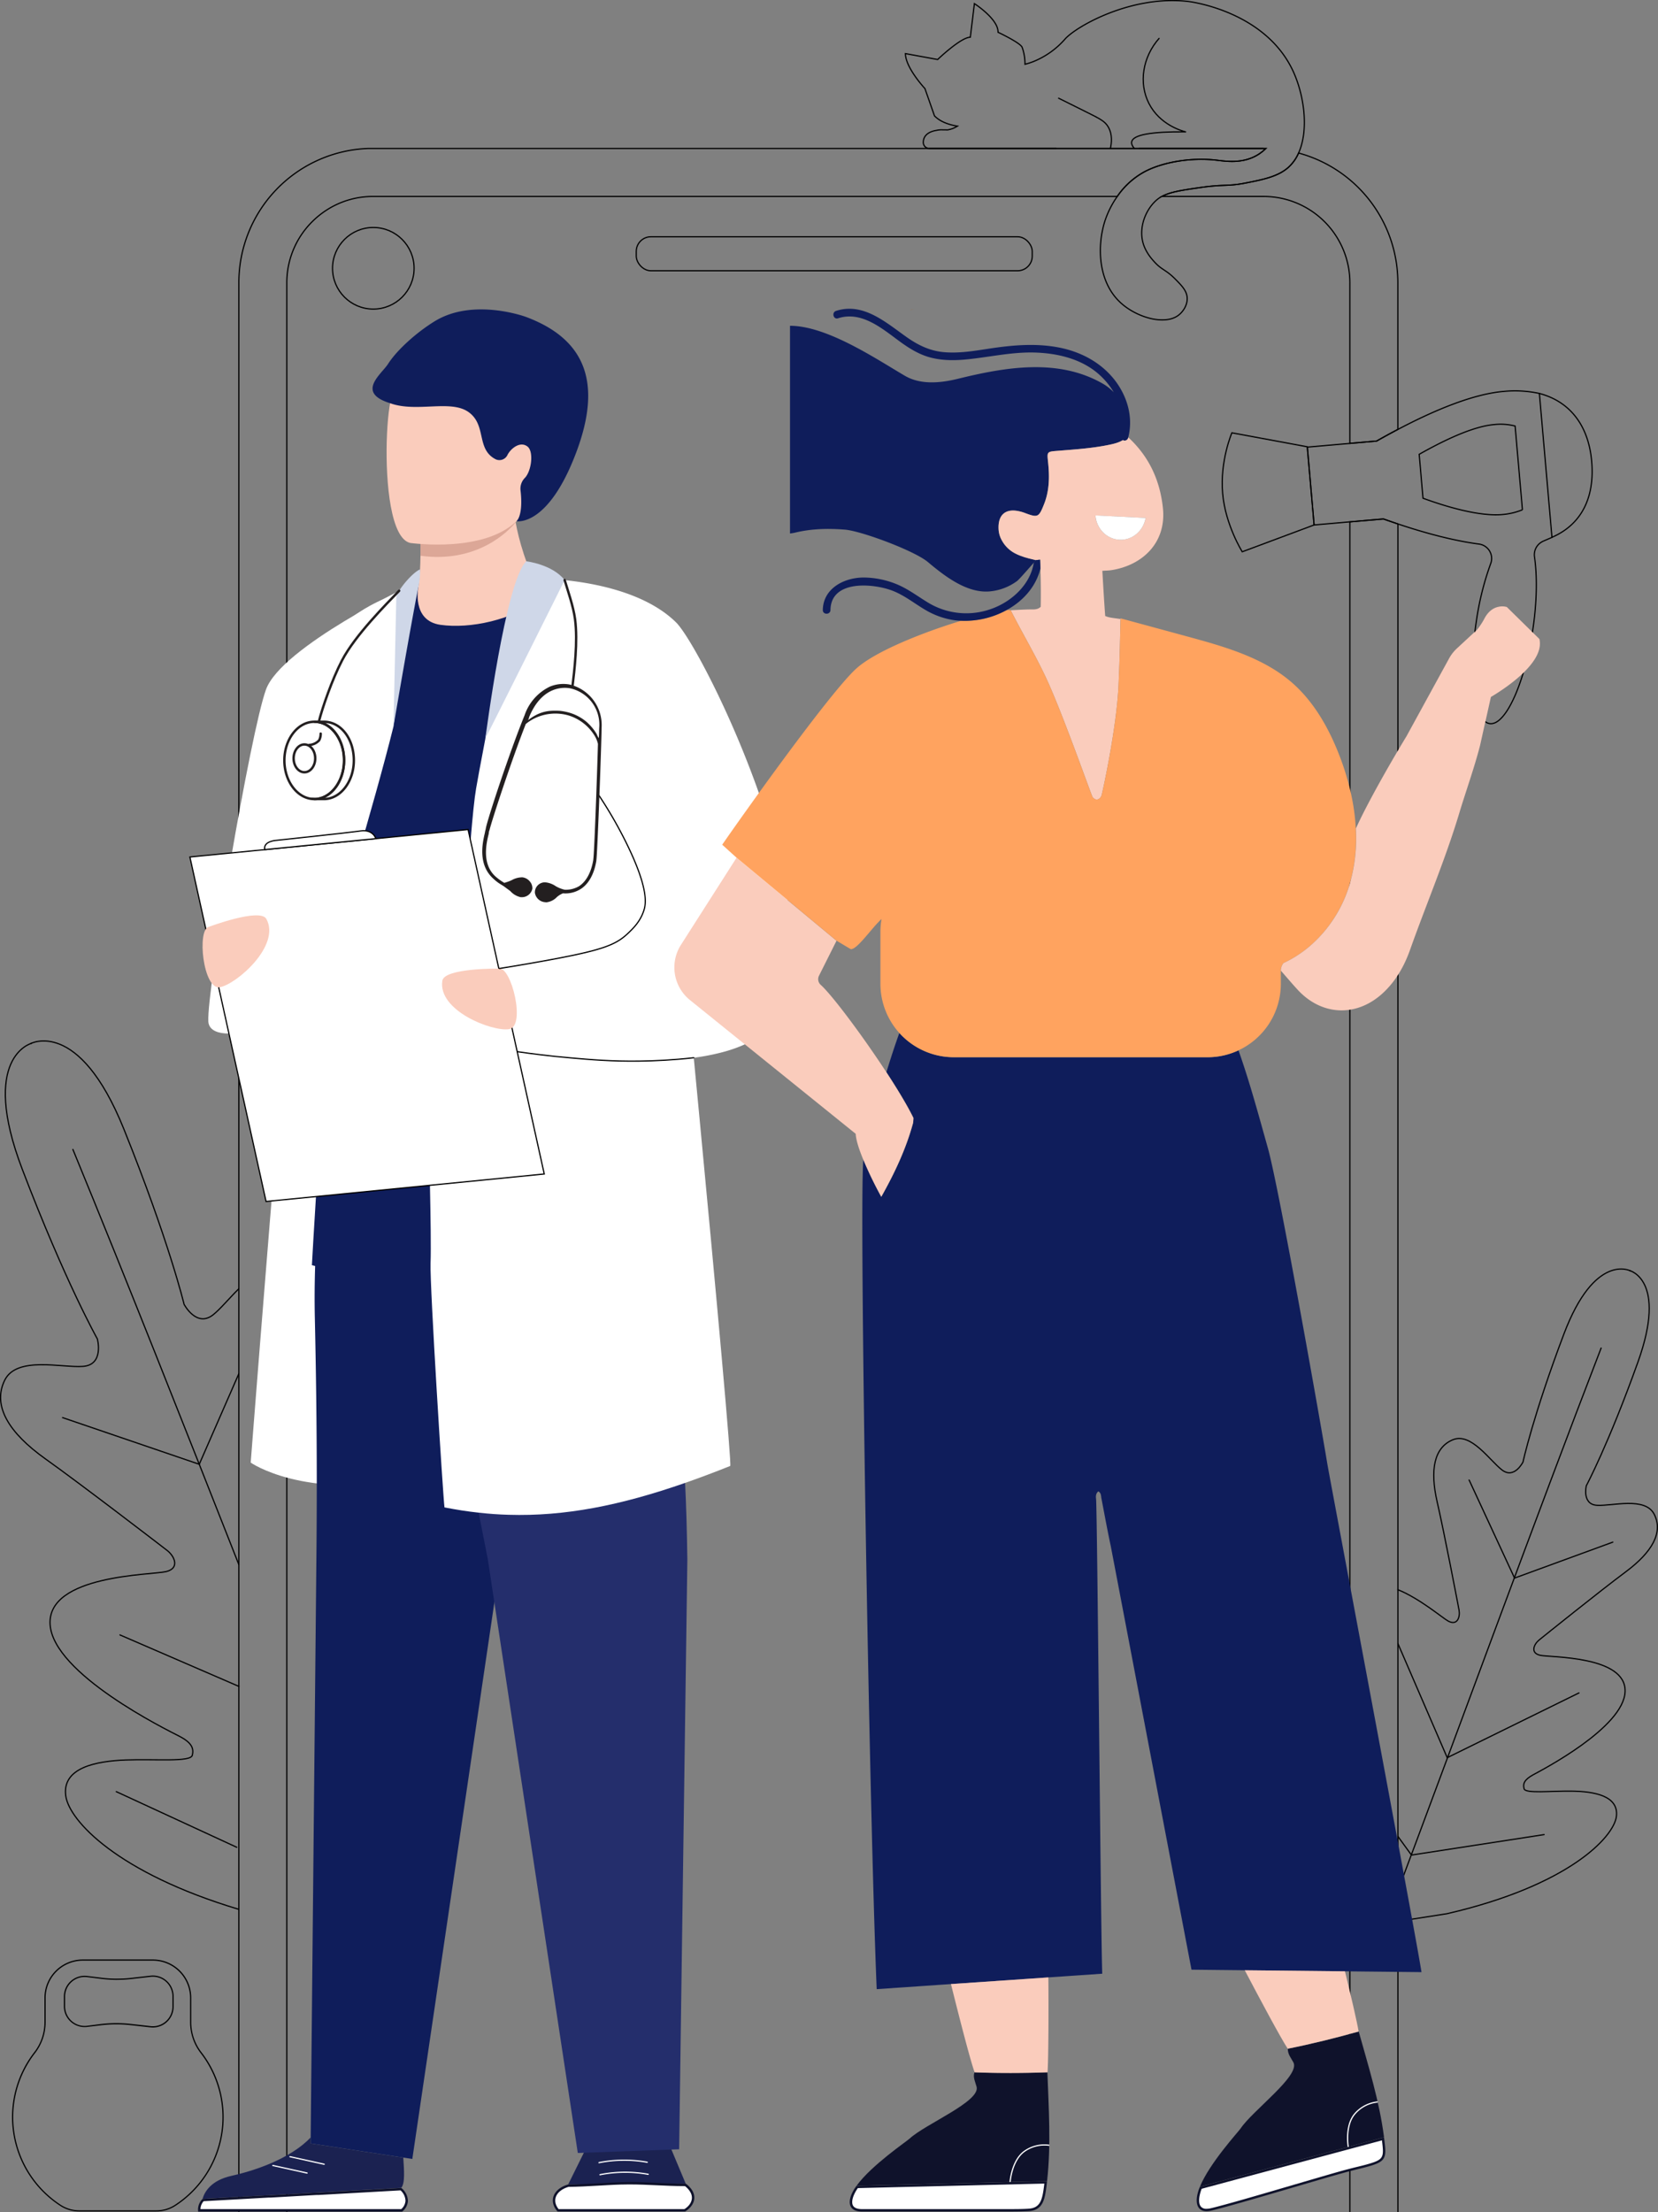 <svg xmlns="http://www.w3.org/2000/svg" viewBox="0 0 1370.11 1827.31"><rect x="0" y="0" width="1370.11" height="1827.31" fill="#808080" stroke="none"/><defs><style>.cls-1,.cls-17,.cls-19,.cls-20,.cls-22,.cls-6,.cls-7{fill:none;}.cls-1,.cls-17{stroke:#000;}.cls-1,.cls-17,.cls-20,.cls-22,.cls-6{stroke-linecap:round;}.cls-1,.cls-18,.cls-19,.cls-20{stroke-miterlimit:10;}.cls-2{fill:#1b2251;}.cls-3{fill:#0f1d5b;}.cls-4{fill:#fff;}.cls-18,.cls-5{fill:#0f122b;}.cls-18,.cls-6{stroke:#fff;}.cls-17,.cls-22,.cls-6{stroke-linejoin:round;}.cls-8{fill:#242e6c;}.cls-9{fill:#faccbc;}.cls-10{fill:#dca797;}.cls-11{fill:#cfd7e8;}.cls-12{fill:#ffb7a4;}.cls-13{fill:#9f6013;}.cls-14{fill:#86c4ae;}.cls-15{fill:#ffa35f;}.cls-16{fill:#fbebec;}.cls-19,.cls-20,.cls-22{stroke:#231f20;stroke-width:2px;}.cls-21{fill:#231f20;}</style></defs><g id="Layer_2" data-name="Layer 2"><g id="Layer_1-2" data-name="Layer 1"><path class="cls-1" d="M237,1826.81V233.59a71.06,71.06,0,0,1,20.9-50.39,72.38,72.38,0,0,1,13.43-10.58,70.49,70.49,0,0,1,36.93-10.35h615A64.7,64.7,0,0,1,945.56,142c15.39-8.26,38.92-12,59.1-9.76,7.86.88,22.08,3.4,34.86-4.46a37.42,37.42,0,0,0,6.52-5.14c-.59,0-1.18,0-1.77,0h-736c-1,0-1.91,0-2.86,0-.48,0-1,0-1.43,0h0l-1.4.07A110.91,110.91,0,0,0,197.38,233.56V1826.81"/><polyline class="cls-2" points="469.5 1804.46 485.16 1772.8 552.38 1769.74 566.65 1803.78"/><path class="cls-2" d="M333.26,1782.26l-76.53-11.69,0-5c-16.92,17.92-47.32,27.75-65.51,31.75-16.69,3.71-22.09,13-23.86,19l164.2-9.07C334.87,1803.43,333.88,1792.44,333.26,1782.26Zm-7.94-.74.17-.1v.11Z"/><path class="cls-3" d="M325.5,1781.53h-.18l.17-.1Z"/><path class="cls-4" d="M164.67,1825.81a11.12,11.12,0,0,1,3.17-8.53l54.45-3.08h1.61l37.69-2.14h1.62l68.07-3.82a13.09,13.09,0,0,1,4.8,9.74,11.1,11.1,0,0,1-4.15,7.83Z"/><path class="cls-5" d="M330.94,1809.27a12.07,12.07,0,0,1,4.14,8.69,10.13,10.13,0,0,1-3.51,6.85H165.65a10.14,10.14,0,0,1,2.64-6.56l54-3H224l37.58-2.14h1.73l67.62-3.79m.67-2-68.4,3.83h-1.67l-37.64,2.14h-1.67l-54.82,3.1a12.14,12.14,0,0,0-3.64,10.51H332.28a12.15,12.15,0,0,0,4.8-8.81,14.14,14.14,0,0,0-5.47-10.77Z"/><line class="cls-6" x1="225.46" y1="1788.76" x2="253.75" y2="1795"/><line class="cls-6" x1="239.61" y1="1781.49" x2="267.9" y2="1787.73"/><path class="cls-1" d="M1266.33,522.18c.13-.65.22-1.34.32-2,3.51-23.26,3.67-44.46,1.44-59.89a12.21,12.21,0,0,1,5.71-12.48,11.58,11.58,0,0,1,1.6-.85l7.08-3.05v-.1l-.23.1v0l.23-.07c26.47-11.5,35.22-35.61,32.82-62.7-2.29-26.93-15.72-48.88-43.21-56.13l-.2-.06,0,0a96,96,0,0,0-29.55-1.61c-25.52,2.23-57.86,15.92-87.18,31.39-6,3.14-11.89,6.39-17.56,9.6l-22.08,1.93-35.19,3.08,5.61,64.31v0l29.58-2.59,27.68-2.39c3.9,1.38,7.9,2.75,12,4.13,21.92,7.34,45.48,13.79,67,16.61a12,12,0,0,1,9.66,16.12,236.91,236.91,0,0,0-11.89,47.8c-.46,2.88-.82,5.73-1.15,8.55m22.48-96.84c-18.19,1.54-44.23-5.74-65.39-13.5l-3.15-36.27c19.53-11,43.9-23,62-24.57a48.4,48.4,0,0,1,17.26,1.21l6.06,69.19A56.45,56.45,0,0,1,1241.2,425.05Z"/><path class="cls-1" d="M1258.72,555.91c-7.88,26.09-18.54,43.21-27.69,41.8a7.26,7.26,0,0,1-3.56-1.55"/><path class="cls-1" d="M1155.06,1313.09c18.24,7.32,37,23.46,41.73,26,7.76,4.16,9.89-3.82,8.93-9s-12.07-63.23-18.1-89.47-2.67-44.93,13-51.35c15.13-6.19,30.46,17.24,40.63,25s17.29-6.6,17.29-6.6,8.27-38.21,33.79-105.7,54.82-52.25,54.82-52.25"/><path class="cls-1" d="M1346.55,1049.5s31.37,7.36,7.08,75.3-42.73,102.4-42.73,102.4-3.86,15.54,8.89,16.23,39.61-7.23,47.13,7.3c7.8,15.06-1.76,31.46-23.35,47.55s-67.6,53.07-71.74,56.43-7.62,10.76,1,12.62,71.13.33,70.08,30S1274.34,1462,1267,1466s-8.72,7.46-7.55,11.6,22.14,1.64,39.94,1.94,38.39,3.75,36.34,20.84-39.51,57.28-140.12,80.43l-29,4.51"/><path class="cls-1" d="M1323.11,1113.53c-53.87,139.61-119.56,319.78-173.07,461.94"/><polyline class="cls-1" points="1155.23 1517 1166.38 1532.33 1275.99 1515.44"/><polyline class="cls-1" points="1155.18 1357.65 1195.93 1451.9 1304.8 1398.4"/><polyline class="cls-1" points="1214.03 1222.55 1251.57 1303.54 1332.77 1273.85"/><path class="cls-1" d="M197.39,1064.51c-8,7.86-15.23,16.73-21.21,21.5-13.79,11-24.06-8.6-24.06-8.6s-12.56-52.47-49.79-144.82-77.21-70.46-77.21-70.46"/><path class="cls-1" d="M26,861.84S-17.08,872.94,18.46,966s62,140,62,140,5.79,21.33-11.79,22.67-54.87-8.79-64.81,11.48c-10.31,21,3.37,43.35,33.64,64.91s94.87,71.2,100.69,75.71,10.83,14.62-1,17.45-98.14,2.58-95.8,43.54,96.54,87.15,106.74,92.4,12.26,10,10.77,15.78-30.5,2.93-55,3.87S51,1460.1,54.37,1483.62c2.87,20.29,42.63,63.5,143,93.56"/><path class="cls-1" d="M60.24,949.49c46,111.93,91.59,227.42,137.16,343"/><polyline class="cls-1" points="197.37 1134.71 164.65 1209.53 51.71 1170.99"/><path class="cls-7" d="M1155.13,233.55V354.71c-6,3.14-11.89,6.39-17.56,9.6l-22.08,1.93V233.59a71.36,71.36,0,0,0-71.26-71.33H960.17c6.88-3.73,16.54-5.17,32.07-7.4,19.4-2.78,22.34-.79,36.83-3.64,14.25-2.78,26.79-5.24,35.41-12.81a34.55,34.55,0,0,0,8.62-12A111,111,0,0,1,1155.13,233.55Z"/><path class="cls-7" d="M1143.17,428.68c3.9,1.38,7.9,2.75,12,4.13v855.54h-39.64V431.07Z"/><path class="cls-1" d="M1155.13,233.55V354.71c-6,3.14-11.89,6.39-17.56,9.6l-22.08,1.93V233.59a71.36,71.36,0,0,0-71.26-71.33H960.17c6.88-3.73,16.54-5.17,32.07-7.4,19.4-2.78,22.34-.79,36.83-3.64,14.25-2.78,26.79-5.24,35.41-12.81a34.55,34.55,0,0,0,8.62-12A111,111,0,0,1,1155.13,233.55Z"/><path class="cls-1" d="M1115.49,1826.81V431.08l27.68-2.4c3.9,1.38,7.9,2.76,12,4.13v1394"/><path class="cls-4" d="M345.74,484.72s-64.86,15.19-77.49,54.69-61.08,668.74-61.08,668.74,43.28,30.49,131.55,13.69S345.74,484.72,345.74,484.72Z"/><path class="cls-3" d="M456.68,1047.93c-9,57.86-23.29,131.34-34.95,195.19-.5,2.72-1,5.44-1.48,8.13-2.33,12.91-4.52,25.32-6.52,37.12l-73,495-7.47-1.14-76.53-11.69,0-5,4.71-477.16c.23-21.49.33-42.59.33-63,0-50.2-.72-96.49-1.58-135.9-.36-15.59-.19-30.24.23-43.7.76-23.17,2.39-42.79,4.07-57.7,2.16-19.85,4.32-31.25,4.32-31.25a717.85,717.85,0,0,1,85.51-21.4c8.09-1.44,16.28-2.71,24.37-3.7,23.85-2.85,46.75-3.14,63,2h0a40.8,40.8,0,0,1,14,7.21,25.58,25.58,0,0,1,9.44,18.61C466.45,976.58,462.78,1008.65,456.68,1047.93Z"/><path class="cls-8" d="M568,1288.37l-6.78,487-83.75,3.06-74.3-490.05-7.63-38.86-22-112.5v0l-15.66-79.81-2.2-11.2v0l-12.84-65.62-2.66-13.53s5.51-1.44,14.71-3.77c6.49-1.64,14.88-3.67,24.44-6,18.48-4.36,41.45-9.53,64.48-13.92,4-.79,7.93-1.51,11.89-2.23,39.55-7.11,76.8-11.24,88.49-4.52,10.09,5.8,14.61,30.37,16.61,63.88l.36,6.42c.07,1.12.1,2.23.17,3.38,2.65,59.43-1,141.89,3.8,199.94.36,4.36.68,9.37,1,14.94C567,1241.62,567.65,1263.37,568,1288.37Z"/><path class="cls-3" d="M533.11,508.38s-111.93-63.74-187.37-23.66c-12,6.38-25.21,23.06-34.66,34.73-26.26,32.43-53.34,525.61-53.34,525.61s158.27,43.85,303.65-35Z"/><path class="cls-4" d="M339.49,483.29s-106.8,51-119.66,86.23S170.75,818.91,172.15,843.7s84.11.81,95.34-39.93c9.33-33.83,41.36-138,57.65-203.6Z"/><path class="cls-9" d="M364.12,516.15c24.13,3.34,58.91-3.63,83.63-22-13.15-27-19.14-48.62-21.63-62.66-.14-.75-.25-1.48-.36-2.17-1.18-7.29-1.35-12.27-1.12-14.57l-61.71,3.47s-16.43,8.67-16.13,14q.24,4.27.39,8.19c.27,7.1.34,13.31.27,18.65-.2,17.38-1.72,25.65-1.72,25.65S339.76,512.79,364.12,516.15Z"/><path class="cls-10" d="M347.46,459.07c47.26,6.4,73-20.68,78.66-27.57.82-1,1.23-1.57,1.23-1.57-.51-.22-1-.41-1.59-.6-17.8-6.07-57,1.76-78.57,11.09C347.46,447.52,347.53,453.73,347.46,459.07Z"/><path class="cls-9" d="M439.88,403.72C434.06,449.15,376,451,350.74,449.53c-7.1-.38-11.59-1-11.59-1-8.08-1.68-13.22-14-16.21-30.26C317,386,319.5,338,324.3,325.52,331.52,306.7,346,286,405.18,297S447.35,345.51,439.88,403.72Z"/><path class="cls-3" d="M320.71,300.56c7.36-11.5,23.53-26,38.44-35.15,32-19.73,75.34-3.68,75.52-3.62,48.9,18.29,63.42,54.1,41.33,112.39-23.37,61.65-49.22,56.32-49.22,56.32s5.22-3.67,3.67-22.39c-.09-1.06-.18-1.95-.27-2.71a12.63,12.63,0,0,1,3.4-10.48c5.63-5.62,7.62-21.79,2.4-26-6.29-5-14.33,2-16.74,7.14A7.35,7.35,0,0,1,408.9,379c-15.38-8.55-6.79-27.88-21.63-38.56s-43.09.58-64.9-7.38C293.92,324.25,315.16,309.23,320.71,300.56Z"/><path class="cls-4" d="M367.3,1245.16c9.54,1.88,18.95,3.35,28.3,4.35q12.38,1.41,24.65,1.75c46.45,1.41,92.5-7.71,145.89-26.33q18-6.29,37.28-14c1.36-.55-11.69-143.75-25.76-291.43-1.44-15.24-2.91-30.55-4.36-45.75q-.93-9.65-1.85-19.23C558.87,723.9,547.06,606,545.62,599.67c-3.29-14.26-6.31-26.41-9.44-36.9-9.14-30.6-19.28-47.09-40.12-60.58-2-1.37-18.49-8.54-33-14.76-12-5.16-22.71-9.64-22.71-9.64h0c-4.52,2.54-9.51,13.52-14.52,28.82-9.19,28.2-18.41,71.11-24.7,103.12l0,.16h0c-4,20.67-6.88,36.75-7.68,41.36-1.37,7.79-2.91,22.81-4.58,43.14-2.25,27.68-4.69,65.2-7.1,107.76-.25,4.37-.5,8.81-.74,13.28-.28,5.1-.57,10.27-.85,15.48-.09,1.68-.18,3.36-.26,5-.91,16.85-1.8,34.25-2.66,51.92-.72,14.61-22.16,26.36-22.84,41.22-.39,8.72,2.29,88.86,1.38,114.54C355.1,1062,366.15,1236.62,367.3,1245.16Z"/><path class="cls-4" d="M400.37,864.33s10.38,2,26.85,4.35l.17,0c30.38,4.34,81.36,10,126.43,7,6.65-.44,13.18-1.08,19.48-1.93a191.47,191.47,0,0,0,24.43-4.79C614,864.53,627.5,857.86,636,848.15,699.25,776,581.71,536.59,558.56,514c-27-26.43-74-33.59-99.88-35.5l-3.12-.22c-9.09-.56-14.89-.46-15.21-.45h0s2.38,6.35,6.36,17.13c1.55,4.17,3.35,9,5.32,14.41,18.67,50.72,54.8,150.43,71.42,206.87,6.1,20.65,9.57,35.51,8.63,40.06-4.14,19.83-57.78,32.93-91.87,39.31-14.23,2.66-25.05,4.15-27.47,4.47l-.51.07-1.52,8.25-3.65,19.81-3.6,19.45Z"/><polygon class="cls-4" points="219.87 992.46 449.75 969.76 386.81 685.22 156.92 707.92 219.87 992.46"/><polygon class="cls-1" points="219.87 992.46 449.75 969.76 386.81 685.22 156.92 707.92 219.87 992.46"/><path class="cls-9" d="M412.22,800.11s-45-.6-46.69,10c-3.87,24.67,41.07,42.21,55.18,40S422.46,797.9,412.22,800.11Z"/><path class="cls-9" d="M172.81,765.52s42.16-15.84,47.31-6.44c12,21.89-24.31,53.64-38.33,56.38S162.44,766.92,172.81,765.52Z"/><path class="cls-11" d="M434.87,463.63s21.5,2.49,31.73,15.53c0,0-65.76,131.89-65.51,130.72S417.71,480.33,434.87,463.63Z"/><path class="cls-11" d="M347.11,470.31C341,473,329.8,485.88,327.5,492.78l-2.36,107.39s13.48-79.47,20.6-115.45A59.94,59.94,0,0,0,347.11,470.31Z"/><path class="cls-4" d="M310.6,692.74s-2.27-7.86-12.71-6.35-69.2,7.74-69.2,7.74-11.37.46-9.9,7.68Z"/><path class="cls-1" d="M310.6,692.74s-2.27-7.86-12.71-6.35-69.2,7.74-69.2,7.74-11.37.46-9.9,7.68Z"/><polygon class="cls-12" points="752.74 255.94 752.74 256.02 752.42 256.1 752.42 256.02 752.74 255.94"/><path class="cls-13" d="M756.52,255.05c-1.21.33-2.5.65-3.78,1l-.32.08V256l.32-.08C754,255.7,755.23,255.38,756.52,255.05Z"/><polygon class="cls-14" points="789.55 243.92 790.19 243.76 789.95 243.76 789.55 243.92"/><path class="cls-3" d="M1174.68,1629.05l-63.26-.68-82.81-.88-44-.47c-.89-4.49-66.09-346.87-66.68-349.69-2.82-13.21-5.24-26.54-7.8-39.84-.36-2-.16-4.23-2.49-5.57-2.05,1.55-2.19,4.06-1.9,6.09,1,7.15,4,367.54,5.12,392.34l-44.52,3.05-80.49,5.5-61.38,4.2c-6.19-146.87-14.61-652.8-11-685.17a324.79,324.79,0,0,0,14.84,30.67c11-19.53,20.45-39.48,26.31-61.2.13-1.31.2-2.59.3-3.87-5-10.25-13.17-23.75-22.41-37.87,3.44-11.33,7.14-22.6,10.68-32.43a60.62,60.62,0,0,0,45,20.08H997.9a60,60,0,0,0,25.56-5.7c9.34,26.47,16.67,53.66,24.27,80.76,9.6,34.14,45.81,240.08,49.08,260.55C1098.52,1219.41,1168.45,1590,1174.68,1629.05Z"/><path class="cls-3" d="M932.34,361.28l-.09.41a3,3,0,0,1-4.37,1.86c-3.78,2.33-8.15,3.24-12.53,4.1-13.43,2.69-27.05,3.6-40.61,4.69-9.84.78-9.62.5-8.61,10,1.23,11.7,1,23.32-3.51,34.43-4.28,10.65-5,11-16.16,6.78a29.28,29.28,0,0,0-3.42-1c-12-3.06-18.63,2.59-17.85,15a20.88,20.88,0,0,0,2.82,9.06,25.91,25.91,0,0,0,11.62,10.93,32.38,32.38,0,0,0,3.59,1.55c.87.32,1.82.64,2.73,1l.23.09c.59.18,1.18.36,1.78.5l.41.14.5.13c.59.19,1.27.37,1.91.51l3.87.95a12.69,12.69,0,0,0,1.41.36l-1.73,2C850.6,469,842,478.9,840.4,480a45,45,0,0,1-23,8.56c-18.81,1.41-37.07-12.93-50.77-24.41-11.25-9.33-55-25.62-68.58-26.67s-27.33-.82-40.89,2.46a32.56,32.56,0,0,1-4.33.73V269.12c30.6,0,70.94,27.22,94.85,41.24,13,7.65,29.33,6.11,44,2.51,39-9.57,82.65-17.21,119.63,4.05a39.85,39.85,0,0,1,9.06,7.11,61.82,61.82,0,0,0-12.61-15.12c-14.53-12.71-34.48-17.26-53.33-17.72-19.54-.45-38.39,4.19-57.74,5.88-9.7.82-19.63.63-29.06-2.1-8.47-2.46-16-7.06-23.08-12.16-14.89-10.74-32.11-26.32-52-19.9-3.87,1.28-5.51-4.83-1.68-6.1,22.91-7.38,41.8,10.11,59.11,22.18,9.24,6.42,19,11,30.37,11.93,11.75,1,23.5-.87,35.07-2.64,20.17-3.14,40.57-5.15,60.79-1,17.94,3.73,34.34,12.66,45.49,27.37C931.75,328,936.53,344.93,932.34,361.28Z"/><path class="cls-9" d="M961,419.76c-2.42-23.1-11.53-42.72-28.63-58.48l-.1.39a2.94,2.94,0,0,1-4.36,1.87c-3.8,2.32-8.16,3.24-12.54,4.13-13.44,2.68-27,3.57-40.63,4.68-9.83.76-9.6.49-8.58,10,1.21,11.73,1,23.33-3.51,34.44-4.29,10.68-5.08,11-16.18,6.78a33.77,33.77,0,0,0-3.41-1.05c-12-3.05-18.64,2.62-17.85,15a20.82,20.82,0,0,0,2.81,9.07,26.09,26.09,0,0,0,11.63,10.91,33.08,33.08,0,0,0,3.61,1.57l2.72.95.23.1c.58.17,1.17.36,1.76.49l.43.14.49.13c.59.19,1.28.36,1.9.52,1.28.3,2.56.62,3.87.95.46.13,1,.26,1.44.36,1.18-.1,2.29-.26,3.44-.36.1,2.39.2,4.85.23,7.27.36,10.52.42,21,.26,31.55-1.47,1.58-3.64,2.3-6.78,2.23-6-.06-12.06.43-18.05.66,9.6,19,21.65,39.11,30.43,58.51,13.6,29.91,35.58,92.55,37.19,95.73l0,.1c2.36,3.14,5.83,2.58,7.37-1.12l.1-.26c1.21-4.55,12.42-56.15,14-90.68,1.18-26.54,1.18-36.83,1.67-55-3.24-.56-6.52-.79-9.66-1.51a18.51,18.51,0,0,1-3-1c-1-13.24-1.8-27.88-2.36-37.29,2.65-.26,5.34-.19,7.93-.65C944.08,466.8,963.93,448.36,961,419.76Zm-55.73,6.06,41.45,2c-1.84,10.65-11,18.58-21.69,18S906,436.56,905.25,425.82Z"/><path class="cls-4" d="M946.7,427.85c-1.84,10.65-11,18.58-21.69,18s-19-9.34-19.76-20.08Z"/><path class="cls-9" d="M754.83,923.54c-.09,1.28-.14,2.55-.27,3.87-5.88,21.72-15.35,41.67-26.32,61.2a328.94,328.94,0,0,1-14.85-30.69c-3.37-8.1-6-15.94-6.28-21.36L570.17,826.09a34.66,34.66,0,0,1-7.42-45.68l45.9-71.9,82.61,68.58L676.78,806a6.32,6.32,0,0,0,1.46,7.55c9.15,8.16,34.19,41.49,54.19,72.09C741.67,899.77,749.82,913.29,754.83,923.54Z"/><path class="cls-15" d="M1114.4,733.28A108,108,0,0,1,1084.12,780a95.46,95.46,0,0,1-23.5,15.57l-.18.09-.27.46a10.71,10.71,0,0,0-1.05,2,9,9,0,0,0-.68,3.37v11.29a60.67,60.67,0,0,1-35,54.83,60,60,0,0,1-25.55,5.69H788.07a60.67,60.67,0,0,1-60.52-60.52V769a58.56,58.56,0,0,1,.92-9.84c-7.75,6.88-20.13,25.37-25.42,24.87-4-2.33-7.87-4.7-11.79-7l-82.61-68.58c-4-3.56-7.87-7.11-11.84-10.7,14.21-20.68,88.44-125.24,110.8-145.5,15.89-14.39,55.55-30.06,86.8-39.53a71.7,71.7,0,0,0,37.2-8.7,15.91,15.91,0,0,1,3.55,0c9.61,19,21.68,39.12,30.47,58.52,13.57,29.92,35.56,92.54,37.15,95.72l.05.09c2.37,3.15,5.83,2.6,7.38-1.09l.09-.27c1.23-4.55,12.43-56.15,14-90.67,1.19-26.55,1.19-36.84,1.68-55.05l.46.09-.46-.6c17.9,4.88,35.89,9.75,53.79,14.62l.41.14,1.59.41c29.74,8.1,61.93,17.17,85.66,37.75,18.08,15.67,30.28,37.11,39,59.34,7.65,19.53,12.89,40.39,13.94,61.29A135.55,135.55,0,0,1,1114.4,733.28Z"/><polygon class="cls-16" points="926.42 511.42 925.96 511.33 925.96 510.82 926.42 511.42"/><path class="cls-9" d="M1220.74,520c-.69.91-1.42,1.78-2.1,2.64l.09-.77Z"/><path class="cls-3" d="M859.75,469.66c-3.73,15.21-14.53,27-28.14,34.42a71.7,71.7,0,0,1-37.2,8.7,51.31,51.31,0,0,1-6-.5,65.1,65.1,0,0,1-22.91-8c-9.51-5.46-18-12.57-28.37-16.48-15.8-5.92-50.46-9-50.86,16.07-.09,4.1-6.38,4.1-6.33,0,.31-18.17,18.17-27,34.29-26.82a73.15,73.15,0,0,1,27.14,5.69c9.56,4,17.62,10.34,26.46,15.58a60.91,60.91,0,0,0,51.73,4.51c16.62-6,32-20.13,34.74-38.17l1.73-2c1.19-.08,2.33-.27,3.46-.36C859.62,464.78,859.7,467.24,859.75,469.66Z"/><path class="cls-9" d="M1272.51,530.82c.46,8.56-5.87,17.39-13.79,25.09-9.43,9.1-21.14,16.53-26.69,19.81l-4.56,20.44-.27,1.14-.14.5-4,18c-4.87,18.94-11.61,37.38-17.26,56.14-11.52,38.3-27.23,75-40.57,112.62-4.74,13.3-11.66,25.68-22.27,35.57-21.81,20.26-50.82,19.17-70.9-2.87-4.65-5.06-9.06-10.29-13.57-15.44v-.36a9,9,0,0,1,.68-3.37,10.71,10.71,0,0,1,1.05-2l.27-.46.18-.09a95.46,95.46,0,0,0,23.5-15.57,108,108,0,0,0,30.28-46.68,135.55,135.55,0,0,0,6-48.91c7.74-17.3,25.27-49,42-76.5l.23-.41,0-.05L1197.42,544a32.86,32.86,0,0,1,6.51-8.38l14.8-13.71-.09.77c.68-.86,1.41-1.73,2.1-2.64a60.32,60.32,0,0,0,5.69-8.65c3.5-6.88,8.1-9.38,11.88-10.15a13.66,13.66,0,0,1,6.88.18l21.13,20.76,5.78,5.65A13.46,13.46,0,0,1,1272.51,530.82Z"/><path class="cls-7" d="M1085.91,433.63l-59.37,22.15s-13.95-22.18-16.18-48.1c-2.39-27,7.63-50.16,7.63-50.16l62.31,11.54v.26Z"/><path class="cls-1" d="M1085.91,433.63l-59.37,22.15s-13.95-22.18-16.18-48.1c-2.39-27,7.63-50.16,7.63-50.16l62.31,11.54v.26Z"/><path class="cls-1" d="M1271.86,324.93l0,0,.2.06V325A.58.58,0,0,0,1271.86,324.93Z"/><path class="cls-1" d="M493.94,655.52A354.79,354.79,0,0,1,517,695.16C536.53,734.4,533.69,747,532.08,752c-3,9.35-9,15-13.29,19.1-10.45,9.9-22.27,14.16-70.67,22.9-8.94,1.61-21,3.72-35.39,6"/><path class="cls-1" d="M427.39,868.7c11.92,1.74,26.7,3.61,43.75,5.11s34.49,3,57.33,2.69c12.24-.15,27.42-.83,44.83-2.77"/><path class="cls-1" d="M1073.1,126.42a34.55,34.55,0,0,1-8.62,12c-8.62,7.57-21.16,10-35.41,12.81-14.49,2.85-17.43.86-36.83,3.64-15.53,2.23-25.19,3.67-32.07,7.4,0,0,0,0-.07,0a23.63,23.63,0,0,0-5.47,4c-8.39,8.1-13.23,21.56-10.32,33.45,2.07,8.46,7.67,14.45,10,17,6,6.45,9.1,6,16.74,13.66,5.57,5.63,9.92,10,10,16.18.1,5.64-3.4,10.88-7,13.67C963,269,939.69,262.52,926.19,250.2c-19.36-17.6-19.52-47.8-13.1-67.75a77.21,77.21,0,0,1,10.16-20.15s0,0,0,0A64.77,64.77,0,0,1,945.56,142c15.39-8.26,38.92-12,59.1-9.76,7.86.88,22.08,3.4,34.86-4.46a37.42,37.42,0,0,0,6.52-5.14l0,0H767.76a5,5,0,0,1-4.78-5c0-3.77,2-8.52,11.1-10a18.93,18.93,0,0,1,5.11-.39c1.18,0,2.43,0,3.8.06a21,21,0,0,0,7.21-2.55l.85-.46.17-.1c-7.51-1.21-14.42-3.77-19-8.49l-7.89-22.54s-16.12-17.26-16.12-28.89l26.63,4.88s19.17-18.41,27-18.41L805.21,3s19.91,12.77,19.52,23.65c0,0,18.41,8.65,19.92,12.42a39.92,39.92,0,0,1,2.36,14l.42-.1.63-.16.59-.17.65-.19.62-.17.73-.23.62-.22.75-.27.66-.23.82-.29a68.92,68.92,0,0,0,26.63-18.81c9.47-10.58,55-36.53,101.92-31,3.31.4,64.15,8.59,86.72,58C1077.81,79.08,1081.62,107.49,1073.1,126.42Z"/><path class="cls-1" d="M767.76,122.62H873.05l-105,0A.93.93,0,0,1,767.76,122.62Z"/><path class="cls-1" d="M1044.23,122.62q-51.54,0-103.13,0v0Z"/><line class="cls-1" x1="1272.09" y1="325.02" x2="1282.48" y2="443.85"/><path class="cls-17" d="M937.38,122.66q-2.75-3.16-2.2-5.59,1.89-8.58,44.56-8.14c-3.08-.8-21.35-5.82-30.34-23.53-8.52-16.79-5.25-38.19,8.42-53.69"/><path class="cls-1" d="M874.82,81.13l22.73,11.3c11.55,5.75,15.52,7.72,18.25,12.43,3.64,6.26,2.77,13.4,1.76,17.8"/><path class="cls-4" d="M831.22,1825.81H712.28c-3.92,0-6.7-1.07-8-3.09-1.48-2.22-1.33-5.62.43-9.83a33.62,33.62,0,0,1,3.71-6.44l155.79-3.78c-.21,1.91-.47,3.91-.78,6.1-1.47,10.39-4,16.14-13.44,16.7-5.13.31-10.35.32-15.41.33h-3.31Z"/><path class="cls-5" d="M863,1803.7c-.18,1.55-.39,3.18-.64,4.93-1.43,10.09-3.76,15.32-12.51,15.84-5.1.31-10.31.32-15.35.33H712.28c-2.49,0-5.76-.46-7.22-2.64-1.26-1.91-1.08-5.06.51-8.86a32,32,0,0,1,3.32-5.87L863,1803.7m2.24-2-157.41,3.81a34.36,34.36,0,0,0-4.13,7c-3.57,8.54-.84,14.3,8.55,14.3H831.22c6.26,0,12.52,0,18.78-.34,10.42-.63,12.93-7.39,14.37-17.56.34-2.41.65-4.85.9-7.26Z"/><path class="cls-5" d="M865.27,1801.65l-157.41,3.81c12.34-17,41.57-36.74,43.76-38.87,13.15-12.18,58.63-30.67,55.4-42.85-1.06-3.94-3.13-7.73-1.78-12,20.09.85,40.19.75,60.28,0C866.62,1741.77,868.62,1771.79,865.27,1801.65Z"/><path class="cls-9" d="M865.65,1711.82h-.13c-20.06.68-40.1.78-60.16,0a.14.14,0,0,1,0-.07c-3.87-11-12.82-46-19.52-72.85l80.49-5.5C866.55,1660,866.45,1699.73,865.65,1711.82Z"/><path class="cls-18" d="M867.15,1772.1a28.53,28.53,0,0,0-20.78,5.07c-10,7.36-11.52,23.51-11.65,25.2"/><path class="cls-4" d="M997.06,1825.48a6.67,6.67,0,0,1-5.37-2.1c-1.61-1.87-2.12-5-1.48-9.12a34.9,34.9,0,0,1,2.09-7.11l150.57-40.45c.26,2,.49,4.07.7,6.13.93,9.44-.85,12-10.6,15-3.75,1.15-7.63,2.1-11.38,3-2.23.54-4.53,1.11-6.8,1.71-7.23,1.83-24.65,6.94-44.82,12.86-26.65,7.82-56.87,16.69-69.27,19.59A16,16,0,0,1,997.06,1825.48Z"/><path class="cls-5" d="M1142,1768c.2,1.63.39,3.29.56,5,.88,9-.6,11.06-9.9,13.95-3.73,1.15-7.6,2.1-11.34,3-2.23.54-4.53,1.11-6.78,1.71-7.27,1.83-24.7,7-44.88,12.87-26.64,7.82-56.83,16.68-69.2,19.58a15.29,15.29,0,0,1-3.42.43,5.72,5.72,0,0,1-4.61-1.75c-1.42-1.65-1.85-4.52-1.26-8.27A33.9,33.9,0,0,1,993,1808l149-40m1.7-2.53-152.15,40.88a35.89,35.89,0,0,0-2.35,7.79c-1.21,7.74,1.52,12.38,7.84,12.38a17,17,0,0,0,3.87-.48c21.63-5.07,97.12-28.17,114.12-32.46,6.1-1.63,12.21-2.91,18.22-4.76,10-3.1,12.3-5.85,11.3-16-.25-2.45-.54-4.89-.85-7.3Z"/><path class="cls-5" d="M1143.72,1765.43l-152.15,40.85c7.95-19.47,31.8-45.42,33.55-48,9.9-14.93,49.71-43.82,43.67-54.74-1.94-3.57-4.73-6.79-4.57-11.21,19.75-3.94,39.25-8.79,58.59-14.21C1130.86,1707.06,1139.9,1735.63,1143.72,1765.43Z"/><path class="cls-9" d="M1122.72,1678.07c-19.38,5.42-38.88,10.27-58.6,14.21-6.2-9.55-22.7-40.45-35.51-64.79l82.81.88C1116.51,1649,1121.36,1670,1122.72,1678.07Z"/><path class="cls-18" d="M1138.53,1736.29a28.58,28.58,0,0,0-19,9.86c-8,9.39-5.64,25.54-5.39,27.23"/><line class="cls-7" x1="346.24" y1="1819.1" x2="345.9" y2="1819.1"/><line class="cls-7" x1="174.22" y1="1819.1" x2="174.02" y2="1819.1"/><path class="cls-5" d="M325.5,1781.53h-.18l.17-.1Z"/><path class="cls-4" d="M461.19,1825.81c-3.87-4.39-4.44-9.71-1.46-14,2.77-4,7.76-5.76,9.91-6.38,8.23-.06,16.58-.55,24.66-1s16.49-1,24.71-1h1.61c7.38,0,14.89.35,22.16.69s14.81.69,22.24.69h1.33c1.48,1.06,7.56,5.82,6.23,12.42-.9,4.51-4.8,7.44-6.67,8.61Z"/><path class="cls-5" d="M520.62,1804.41c7.36,0,14.86.35,22.12.69s14.84.69,22.29.69h1c1.62,1.22,6.71,5.57,5.58,11.22-.79,4-4.16,6.62-6,7.8h-104c-3.28-4-3.72-8.64-1.1-12.39s7.13-5.34,9.24-6c8.21-.07,16.53-.55,24.58-1s16.45-1,24.65-1h1.6m0-2H519c-16.48.12-33,1.93-49.5,2-1.7.48-7.41,2.26-10.59,6.81-3.35,4.79-2.59,10.76,1.84,15.54H566.19c1.34-.8,6.28-4,7.37-9.41,1.56-7.79-6.23-13.17-6.91-13.62H565c-14.81,0-29.59-1.38-44.41-1.38Z"/><path class="cls-6" d="M495,1786.42a107.2,107.2,0,0,1,39.83-.34"/><path class="cls-6" d="M495.81,1796.38a106.64,106.64,0,0,1,39.83-.34"/><path d="M126.34,1619.59a30.75,30.75,0,0,1,30.72,30.72v20.4a41.88,41.88,0,0,0,8.8,25.34,86.46,86.46,0,0,1-21.48,125.31,27.92,27.92,0,0,1-15.26,4.42H65.65a28,28,0,0,1-15.27-4.42A86.46,86.46,0,0,1,28.9,1696.05a41.8,41.8,0,0,0,8.82-25.34v-20.4a30.74,30.74,0,0,1,30.7-30.72h57.92m-29.59,14.84a106.3,106.3,0,0,1-13-.8l-11.7-1.45a17.17,17.17,0,0,0-19.28,17v8.1a17.17,17.17,0,0,0,17.13,17.16,17.89,17.89,0,0,0,2.19-.14L82.94,1673a106.34,106.34,0,0,1,24.83-.18l16.63,1.86a17.84,17.84,0,0,0,1.93.11,17.18,17.18,0,0,0,17.14-17.18V1649a17.17,17.17,0,0,0-17.15-17.17h0a18.21,18.21,0,0,0-1.95.11l-15.83,1.81a105.48,105.48,0,0,1-11.79.66m29.59-15.84H68.42a31.71,31.71,0,0,0-31.7,31.72v20.4a40.47,40.47,0,0,1-8.61,24.72,87.45,87.45,0,0,0,21.73,126.76,28.9,28.9,0,0,0,15.81,4.59h63.47a28.92,28.92,0,0,0,15.81-4.59,87.46,87.46,0,0,0,21.72-126.76,40.51,40.51,0,0,1-8.59-24.72v-20.4a31.72,31.72,0,0,0-31.72-31.72Zm-29.59,16.84a105.35,105.35,0,0,0,11.9-.67l15.83-1.8a16.5,16.5,0,0,1,1.84-.11A16.17,16.17,0,0,1,142.47,1649v8.56a16.17,16.17,0,0,1-16.14,16.18c-.6,0-1.21,0-1.82-.1l-16.63-1.86a106.85,106.85,0,0,0-25.06.18L72,1673.35a15.94,15.94,0,0,1-2.06.13,16.15,16.15,0,0,1-16.13-16.16v-8.1a16.16,16.16,0,0,1,16.14-16.17,17.36,17.36,0,0,1,2,.12l11.69,1.45a106.44,106.44,0,0,0,13.11.81Z"/><path class="cls-19" d="M284.31,628.12c0,15.74-8.93,28.93-20.42,31.48a13.23,13.23,0,0,1-4.25.43C246,660,235,645.56,235,628.12s11.06-31.9,24.67-31.9a16,16,0,0,1,4.25.42C275.38,598.77,284.31,612,284.31,628.12Z"/><path class="cls-19" d="M292.4,628.12c0,17.44-11.06,31.91-24.68,31.91h-8.08a16,16,0,0,0,4.25-.43c11.49-2.55,20.42-15.74,20.42-31.48s-8.93-28.93-20.42-31.48a13.23,13.23,0,0,0-4.25-.42h8.08C281.76,596.22,292.4,610.25,292.4,628.12Z"/><ellipse class="cls-19" cx="251.56" cy="626.42" rx="8.93" ry="11.49"/><path class="cls-20" d="M265,606a11.79,11.79,0,0,1-1.28,5.53,12.09,12.09,0,0,1-8.08,3.83"/><path class="cls-21" d="M421.64,736a16.24,16.24,0,0,0,8.6,5.1l.39,0a8.86,8.86,0,0,0,9.3-7,8.35,8.35,0,0,0-2.2-6.11,9.29,9.29,0,0,0-6-3.29h0a17.71,17.71,0,0,0-8.88,2.35,40.14,40.14,0,0,1-6.11,2.21,46.09,46.09,0,0,1-7-5c-12.05-10.53-7.7-28.27-5.86-35.59a8.65,8.65,0,0,1,.67-3.09c1.34-6.18,17.67-56.33,29.93-87.53a37.18,37.18,0,0,1,8.34-5.16,39.21,39.21,0,0,1,27-1.91,38.38,38.38,0,0,1,21.37,16.49,21.88,21.88,0,0,1,2.92,7c-.85,31.45-3.13,91.92-3.84,95.4l0,.39c-1.73,10.48-5.95,18-11.8,21.79a21.84,21.84,0,0,1-11.3,2.92l-.39,0a26,26,0,0,1-7.6-3,18.28,18.28,0,0,0-8.78-3.15A8.32,8.32,0,0,0,442,737h0l0,.39a9.21,9.21,0,0,0,8.36,7.84l1.17.11a14.11,14.11,0,0,0,8.66-4.34,18.25,18.25,0,0,1,5-3.1h0a23.51,23.51,0,0,0,14.49-3.43c6.67-4.12,11.35-12.37,13.15-23.64l0-.39c.81-4.65,4.16-94.57,4.33-109.53a34.41,34.41,0,0,0-26.37-35.46h0a29,29,0,0,0-16.3,1.68,40.73,40.73,0,0,0-21,23.72c-12.12,29.64-31.07,87-32.06,93.65-.07.78-.56,1.92-.67,3.09-1.91,8.1-6.33,26.62,7.18,38.47a34.18,34.18,0,0,0,5.9,4.47l2.24,1.38m77.07-125.45a42.7,42.7,0,0,0-8.53-10.22,38.83,38.83,0,0,0-14.29-7.59,47.19,47.19,0,0,0-7.36-1.45,58.67,58.67,0,0,0-8.28,0,30.88,30.88,0,0,0-12.14,3.64,38.71,38.71,0,0,0-6.29,4.16,7.16,7.16,0,0,0,1-2.66c11.09-27,30.17-24.48,34.05-23.74a30.77,30.77,0,0,1,23.9,32.1h0c-.17,2-.06,5.11-.41,9A13.69,13.69,0,0,1,493.16,606.48Z"/><path class="cls-22" d="M263.43,596.29c3.07-12,10.89-34.71,19.19-50.72,10.85-20.93,37.08-47,47.23-57.58"/><path class="cls-22" d="M466.6,479.16c2.45,8.22,7.19,21.58,8.61,32.37,2.41,18.15-.63,42.9-2.12,55.32"/><line class="cls-1" x1="99.13" y1="1350.5" x2="197.51" y2="1393.06"/><line class="cls-1" x1="96.07" y1="1479.95" x2="195.64" y2="1525.91"/><circle class="cls-1" cx="308.49" cy="221.61" r="33.7"/><rect class="cls-1" x="525.77" y="195.57" width="327.25" height="28.09" rx="12.12"/></g></g></svg>